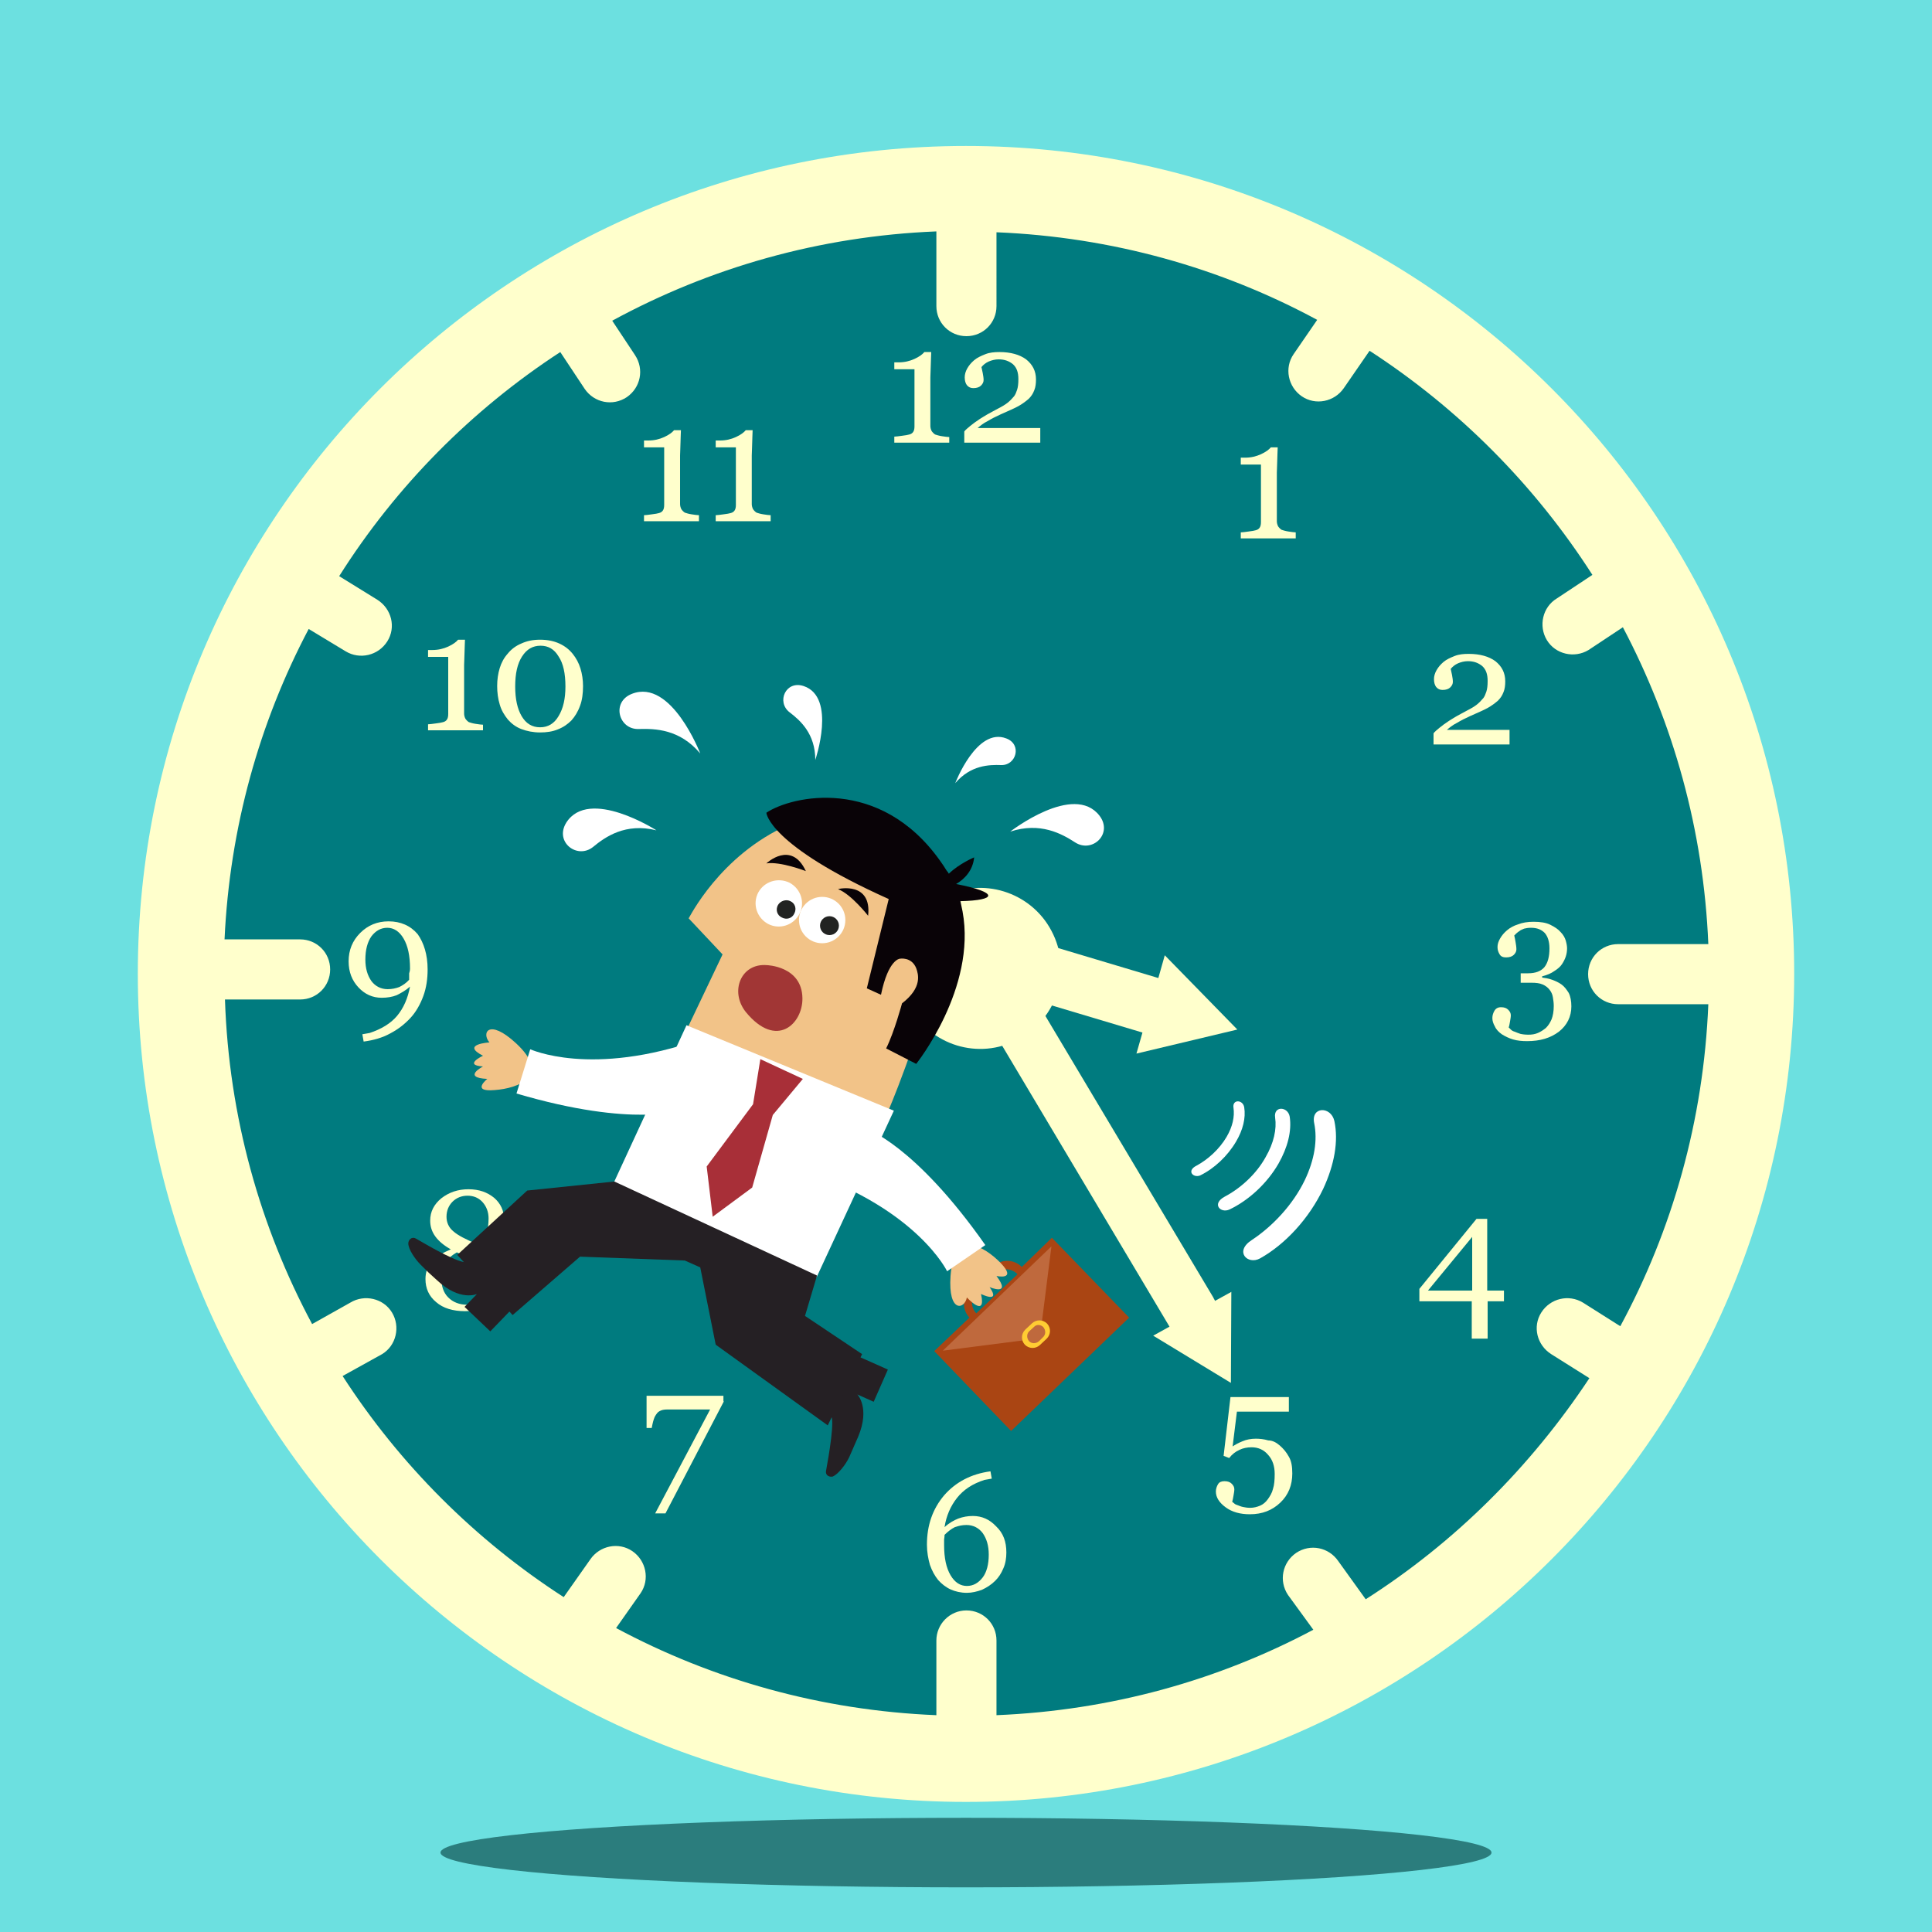 <?xml version="1.0" encoding="utf-8"?>
<!-- Generator: Adobe Illustrator 19.0.0, SVG Export Plug-In . SVG Version: 6.00 Build 0)  -->
<svg version="1.1" id="Layer_1" xmlns="http://www.w3.org/2000/svg" xmlns:xlink="http://www.w3.org/1999/xlink" x="0px" y="0px"
	 viewBox="0 0 450 450" style="enable-background:new 0 0 450 450;" xml:space="preserve">
<style type="text/css">
	.st0{fill:#6CE0E0;}
	.st1{fill:#2B7D7D;}
	.st2{fill:#007B7F;}
	.st3{fill:#FFFFCC;}
	.st4{fill:#AA4513;}
	.st5{fill:#BF693D;}
	.st6{fill:#FFCC33;}
	.st7{fill:#F2C388;}
	.st8{fill:#FFFFFF;}
	.st9{fill:#090307;}
	.st10{fill:#A82F38;}
	.st11{fill:#252024;}
	.st12{fill:#A13635;}
	.st13{fill:#222322;}
</style>
<rect class="st0" width="450" height="450"/>
<ellipse class="st1" cx="225" cy="431.5" rx="122.4" ry="8.1"/>
<g>
	<circle class="st2" cx="225" cy="226.8" r="177.6"/>
	<path class="st3" d="M225,34C118.5,34,32.1,120.3,32.1,226.8c0,106.5,86.4,192.9,192.9,192.9c106.5,0,192.9-86.4,192.9-192.9
		C417.9,120.3,331.5,34,225,34z M318.1,372.5l-6.4-8.9c-2.2-3.2-6.5-4.1-9.8-1.9c-3.2,2.2-4.1,6.5-1.9,9.8l5.9,8.1
		c-22.2,11.8-47.2,18.8-73.8,19.9v-17.4c0-3.9-3.1-7-7-7c-3.9,0-7,3.2-7,7v17.4c-26.9-1.1-52.2-8.3-74.6-20.3l5.7-8.1
		c2.2-3.2,1.3-7.6-1.9-9.8c-3.2-2.2-7.6-1.3-9.8,1.9l-6.2,8.8c-20.6-13.3-38.2-30.9-51.5-51.5l9.2-5.1c3.3-2,4.3-6.4,2.3-9.7
		c-2-3.3-6.4-4.3-9.7-2.3l-8.9,5c-12.1-22.6-19.4-48.3-20.3-75.6h17.5c3.9,0,7-3.1,7-7c0-3.9-3.1-7-7-7H52.3
		c1.2-26,8.1-50.5,19.6-72.3l8.6,5.2c3.3,2,7.6,1,9.7-2.3c2.1-3.3,1-7.6-2.3-9.7l-8.9-5.5c13.2-20.9,30.8-38.7,51.5-52.2l5.7,8.6
		c2.2,3.2,6.5,4.1,9.8,1.9c3.2-2.2,4.1-6.5,1.9-9.8l-5.3-8c22.6-12.3,48.2-19.7,75.5-20.8v17.4c0,3.9,3.1,7,7,7c3.9,0,7-3.1,7-7
		V54.1c26.9,1.1,52.3,8.3,74.7,20.4l-5.5,8c-2.2,3.2-1.3,7.6,1.9,9.8c3.2,2.2,7.6,1.3,9.8-1.9l6-8.7c20.8,13.5,38.5,31.3,51.9,52.2
		l-8.3,5.5c-3.3,2-4.3,6.4-2.3,9.7c2,3.3,6.4,4.3,9.7,2.3l8-5.3c11.7,22.2,18.8,47.2,19.9,73.8h-21c-3.9,0-7,3.1-7,7
		c0,3.9,3.1,7,7,7h21c-1.1,27.1-8.4,52.6-20.5,75l-8.7-5.5c-3.3-2-7.6-1-9.7,2.3c-2.1,3.3-1,7.6,2.3,9.7l8.9,5.6
		C356.5,341.7,338.8,359.3,318.1,372.5z"/>
</g>
<g>
	<g>
		<path class="st3" d="M221.1,103.1h-12.8v-1.4c0.4,0,1-0.1,1.8-0.2c0.8-0.1,1.4-0.2,1.7-0.3c0.4-0.1,0.7-0.3,0.9-0.6
			c0.2-0.3,0.3-0.7,0.3-1.3V86h-4.7v-1.6h1c1.4,0,2.6-0.3,3.7-0.8c1.1-0.5,1.9-1.1,2.3-1.6h1.6c0,0.8-0.1,1.8-0.1,2.9
			s-0.1,2.1-0.1,3v11.3c0,0.4,0.1,0.8,0.3,1.2c0.2,0.3,0.5,0.6,0.8,0.8c0.3,0.1,0.9,0.3,1.6,0.4c0.7,0.1,1.3,0.2,1.7,0.2V103.1z"/>
		<path class="st3" d="M242.4,103.1h-17.8v-2.6c0.3-0.4,0.8-0.8,1.4-1.3c0.6-0.5,1.3-1,2.2-1.6c0.5-0.3,1.1-0.7,1.8-1.1
			c0.7-0.4,1.5-0.8,2.4-1.3c1-0.5,1.8-1,2.3-1.4c0.5-0.4,1-0.9,1.5-1.5c0.3-0.4,0.5-0.9,0.7-1.5c0.2-0.6,0.3-1.4,0.3-2.5
			c0-1.6-0.4-2.7-1.3-3.5c-0.9-0.7-1.9-1.1-3.3-1.1c-0.8,0-1.6,0.2-2.3,0.5c-0.7,0.3-1.3,0.8-1.7,1.3c0.1,0.4,0.2,0.9,0.3,1.4
			c0.1,0.6,0.2,1.1,0.2,1.6c0,0.5-0.2,0.9-0.6,1.3c-0.4,0.4-1,0.6-1.8,0.6c-0.6,0-1.1-0.2-1.5-0.7c-0.3-0.4-0.5-1-0.5-1.8
			c0-0.7,0.2-1.4,0.6-2.1c0.4-0.7,0.9-1.3,1.6-1.9c0.7-0.6,1.6-1,2.6-1.4c1-0.4,2.1-0.5,3.3-0.5c2.6,0,4.7,0.6,6.2,1.7
			c1.5,1.2,2.3,2.7,2.3,4.7c0,0.9-0.1,1.8-0.4,2.5c-0.3,0.8-0.7,1.4-1.3,2c-0.7,0.6-1.5,1.2-2.4,1.7c-0.9,0.5-2.3,1.1-4.1,1.9
			c-1.1,0.5-2.1,1-3.1,1.6c-1,0.5-1.7,1.1-2.3,1.6h14.6V103.1z"/>
	</g>
</g>
<g>
	<g>
		<path class="st3" d="M234.4,361.6c0,1.3-0.2,2.6-0.7,3.7c-0.5,1.2-1.1,2.1-1.9,2.9c-0.9,0.9-2,1.6-3.1,2.1
			c-1.1,0.4-2.3,0.7-3.5,0.7c-1.4,0-2.7-0.3-3.8-0.8c-1.1-0.5-2.1-1.3-2.9-2.2c-0.8-1-1.4-2.1-1.9-3.5c-0.4-1.4-0.7-3-0.7-4.7
			c0-4.5,1.3-8.3,4-11.5c2.7-3.1,6.3-5,10.8-5.6l0.3,1.7l-1.7,0.3c-2.8,0.9-4.9,2.3-6.4,4.2c-1.5,1.9-2.5,4.2-2.9,6.8
			c1.1-1,2.2-1.6,3.2-2c1.1-0.4,2.2-0.6,3.4-0.6c2.1,0,3.9,0.8,5.4,2.4C233.7,357.1,234.4,359.1,234.4,361.6z M230.3,362.1
			c0-2.1-0.5-3.7-1.4-5c-0.9-1.2-2.2-1.9-3.8-1.9c-1,0-1.8,0.2-2.7,0.5c-0.8,0.4-1.6,1-2.4,1.8c0,0.2,0,0.5-0.1,1.1c0,0.6,0,1,0,1.3
			c0,3,0.5,5.3,1.5,7c1,1.7,2.3,2.5,3.8,2.5c1.5,0,2.7-0.7,3.7-2C229.8,366.2,230.3,364.4,230.3,362.1z"/>
	</g>
</g>
<g>
	<g>
		<path class="st3" d="M301.9,125.4H289v-1.4c0.4,0,1-0.1,1.8-0.2c0.8-0.1,1.4-0.2,1.7-0.3c0.4-0.1,0.7-0.3,0.9-0.6
			c0.2-0.3,0.3-0.7,0.3-1.3v-13.4H289v-1.6h1c1.4,0,2.6-0.3,3.7-0.8c1.1-0.5,1.9-1.1,2.3-1.6h1.6c0,0.8-0.1,1.8-0.1,2.9
			c0,1.1-0.1,2.1-0.1,3v11.3c0,0.4,0.1,0.8,0.3,1.2c0.2,0.3,0.5,0.6,0.8,0.8c0.3,0.1,0.9,0.3,1.6,0.4c0.7,0.1,1.3,0.2,1.7,0.2V125.4
			z"/>
	</g>
</g>
<g>
	<g>
		<path class="st3" d="M298.1,336.7c0.8,0.7,1.5,1.5,2.1,2.6c0.6,1,0.8,2.3,0.8,3.9c0,2.7-0.9,5-2.8,6.8c-1.9,1.8-4.2,2.7-7.1,2.7
			c-2.2,0-4.1-0.5-5.6-1.6c-1.5-1.1-2.3-2.3-2.3-3.7c0-0.6,0.2-1.2,0.5-1.7c0.3-0.5,0.8-0.7,1.5-0.7c0.8,0,1.3,0.2,1.7,0.6
			c0.4,0.4,0.6,0.8,0.6,1.3c0,0.4-0.1,0.9-0.2,1.5c-0.1,0.6-0.2,1.1-0.3,1.4c0.1,0.1,0.3,0.2,0.5,0.4c0.2,0.2,0.5,0.3,0.8,0.4
			c0.3,0.1,0.7,0.3,1.2,0.4c0.5,0.1,1,0.2,1.7,0.2c0.8,0,1.6-0.2,2.3-0.5c0.7-0.3,1.3-0.8,1.8-1.5c0.5-0.7,1-1.5,1.2-2.4
			c0.3-0.9,0.4-2.1,0.4-3.5c0-1.8-0.5-3.3-1.5-4.4c-1-1.2-2.3-1.8-3.9-1.8c-1,0-2,0.2-2.8,0.6c-0.9,0.4-1.7,1-2.4,1.9l-1.3-0.5
			l1.6-13.7h13.6v3.4h-12.1l-1,8.1c0.6-0.4,1.3-0.8,2.3-1.2c0.9-0.4,2-0.6,3.1-0.6c0.9,0,1.9,0.1,2.9,0.4
			C296.4,335.5,297.3,336,298.1,336.7z"/>
	</g>
</g>
<g>
	<g>
		<path class="st3" d="M162.8,121.4h-12.8v-1.4c0.4,0,1-0.1,1.8-0.2c0.8-0.1,1.4-0.2,1.7-0.3c0.4-0.1,0.7-0.3,0.9-0.6
			c0.2-0.3,0.3-0.7,0.3-1.3v-13.4h-4.7v-1.6h1c1.4,0,2.6-0.3,3.7-0.8c1.1-0.5,1.9-1.1,2.3-1.6h1.6c0,0.8-0.1,1.8-0.1,2.9
			s-0.1,2.1-0.1,3v11.3c0,0.4,0.1,0.8,0.3,1.2c0.2,0.3,0.5,0.6,0.8,0.8c0.3,0.1,0.9,0.3,1.6,0.4c0.7,0.1,1.3,0.2,1.7,0.2V121.4z"/>
		<path class="st3" d="M179.5,121.4h-12.8v-1.4c0.4,0,1-0.1,1.8-0.2c0.8-0.1,1.4-0.2,1.7-0.3c0.4-0.1,0.7-0.3,0.9-0.6
			c0.2-0.3,0.3-0.7,0.3-1.3v-13.4h-4.7v-1.6h1c1.4,0,2.6-0.3,3.7-0.8c1.1-0.5,1.9-1.1,2.3-1.6h1.6c0,0.8-0.1,1.8-0.1,2.9
			s-0.1,2.1-0.1,3v11.3c0,0.4,0.1,0.8,0.3,1.2c0.2,0.3,0.5,0.6,0.8,0.8c0.3,0.1,0.9,0.3,1.6,0.4c0.7,0.1,1.3,0.2,1.7,0.2V121.4z"/>
	</g>
</g>
<g>
	<g>
		<path class="st3" d="M168.6,326.4L155,352.5h-2.4l12.8-24.2h-7.5c-1.1,0-2,0-2.6,0c-0.6,0-1.2,0.1-1.7,0.4
			c-0.4,0.2-0.7,0.6-1.1,1.3c-0.3,0.7-0.5,1.5-0.7,2.6h-1.2v-7.5h17.9V326.4z"/>
	</g>
</g>
<g>
	<g>
		<path class="st3" d="M351.7,173.4h-17.8v-2.6c0.3-0.4,0.8-0.8,1.4-1.3c0.6-0.5,1.3-1,2.2-1.6c0.5-0.3,1.1-0.7,1.8-1.1
			c0.7-0.4,1.5-0.8,2.4-1.3c1-0.5,1.8-1,2.3-1.4c0.5-0.4,1-0.9,1.5-1.5c0.3-0.4,0.5-0.9,0.7-1.5c0.2-0.6,0.3-1.4,0.3-2.5
			c0-1.6-0.4-2.7-1.3-3.5c-0.9-0.7-1.9-1.1-3.3-1.1c-0.8,0-1.6,0.2-2.3,0.5c-0.7,0.3-1.3,0.8-1.7,1.3c0.1,0.4,0.2,0.9,0.3,1.4
			c0.1,0.6,0.2,1.1,0.2,1.6c0,0.5-0.2,0.9-0.6,1.3c-0.4,0.4-1,0.6-1.8,0.6c-0.6,0-1.1-0.2-1.5-0.7c-0.3-0.4-0.5-1-0.5-1.8
			c0-0.7,0.2-1.4,0.6-2.1c0.4-0.7,0.9-1.3,1.6-1.9c0.7-0.6,1.6-1,2.6-1.4c1-0.4,2.1-0.5,3.3-0.5c2.6,0,4.7,0.6,6.2,1.7
			c1.5,1.2,2.3,2.7,2.3,4.7c0,0.9-0.1,1.8-0.4,2.5c-0.3,0.8-0.7,1.4-1.3,2c-0.7,0.6-1.5,1.2-2.4,1.7c-0.9,0.5-2.3,1.1-4.1,1.9
			c-1.1,0.5-2.1,1-3.1,1.6c-1,0.5-1.7,1.1-2.3,1.6h14.6V173.4z"/>
	</g>
</g>
<g>
	<g>
		<path class="st3" d="M350.4,303.1h-3.9v8.7h-3.7v-8.7h-12.2v-2.9l13.3-16.3h2.5v16.7h3.9V303.1z M342.9,300.6v-12.5l-10.3,12.5
			H342.9z"/>
	</g>
</g>
<g>
	<g>
		<path class="st3" d="M112.5,170.1H99.7v-1.4c0.4,0,1-0.1,1.8-0.2c0.8-0.1,1.4-0.2,1.7-0.3c0.4-0.1,0.7-0.3,0.9-0.6
			c0.2-0.3,0.3-0.7,0.3-1.3V153h-4.7v-1.6h1c1.4,0,2.6-0.3,3.7-0.8c1.1-0.5,1.9-1.1,2.3-1.6h1.6c0,0.8-0.1,1.8-0.1,2.9
			c0,1.1-0.1,2.1-0.1,3v11.3c0,0.4,0.1,0.8,0.3,1.2c0.2,0.3,0.5,0.6,0.8,0.8c0.3,0.1,0.9,0.3,1.6,0.4c0.7,0.1,1.3,0.2,1.7,0.2V170.1
			z"/>
		<path class="st3" d="M133.4,152.3c0.8,1,1.4,2.1,1.8,3.4c0.4,1.3,0.6,2.7,0.6,4.1c0,1.7-0.2,3.3-0.7,4.6c-0.5,1.4-1.2,2.5-2,3.4
			c-0.9,0.9-1.9,1.6-3.2,2.1c-1.2,0.5-2.6,0.7-4.1,0.7c-1.6,0-3.1-0.3-4.4-0.8c-1.3-0.5-2.3-1.3-3.1-2.2c-0.8-1-1.5-2.1-1.9-3.5
			c-0.4-1.3-0.6-2.8-0.6-4.3c0-1.5,0.2-2.9,0.6-4.2c0.4-1.3,1-2.4,1.9-3.4c0.8-1,1.9-1.8,3.1-2.3c1.3-0.6,2.7-0.9,4.4-0.9
			c1.7,0,3.2,0.3,4.5,0.9C131.6,150.5,132.6,151.3,133.4,152.3z M131.7,159.9c0-3-0.5-5.4-1.6-7c-1-1.7-2.4-2.5-4.2-2.5
			c-1.8,0-3.2,0.8-4.3,2.5s-1.6,4-1.6,7c0,2.9,0.5,5.2,1.5,6.9c1,1.7,2.4,2.6,4.3,2.6c1.9,0,3.3-0.9,4.3-2.6
			C131.2,165,131.7,162.7,131.7,159.9z"/>
	</g>
</g>
<g>
	<g>
		<path class="st3" d="M118.4,297.6c0,2.1-0.9,4-2.8,5.5c-1.8,1.5-4.3,2.3-7.3,2.3c-2.8,0-5.1-0.7-6.7-2.1c-1.7-1.4-2.5-3.2-2.5-5.4
			c0-1.6,0.5-3,1.5-4.1c1-1.1,2.5-2,4.4-2.8c-1.6-0.9-2.8-1.9-3.6-3c-0.8-1.1-1.2-2.3-1.2-3.7c0-2.1,0.9-3.8,2.6-5.2
			c1.8-1.4,3.9-2.1,6.3-2.1c2.5,0,4.4,0.7,6,2c1.5,1.3,2.3,3,2.3,5c0,1.3-0.4,2.5-1.3,3.6c-0.8,1.1-2.1,2.1-3.7,2.8
			c2.1,0.9,3.6,1.9,4.6,3C117.9,294.6,118.4,296,118.4,297.6z M114.6,298.5c0-0.8-0.2-1.5-0.5-2.1c-0.3-0.6-0.8-1.2-1.5-1.6
			c-0.6-0.5-1.5-1-2.6-1.5c-1.1-0.5-2.3-1.1-3.6-1.6c-1.2,0.7-2.1,1.5-2.7,2.5c-0.6,1-0.9,2.2-0.9,3.5c0,1.9,0.5,3.4,1.6,4.5
			c1.1,1.1,2.6,1.7,4.4,1.7c1.8,0,3.1-0.5,4.2-1.5C114.1,301.4,114.6,300.1,114.6,298.5z M113.8,283.8c0-1.5-0.5-2.8-1.4-3.8
			c-0.9-1-2.1-1.5-3.5-1.5c-1.4,0-2.6,0.5-3.5,1.4c-0.9,0.9-1.4,2.1-1.4,3.5c0,1.3,0.5,2.5,1.6,3.4c1,0.9,2.9,1.9,5.6,3
			c1-0.6,1.6-1.4,2.1-2.4C113.6,286.4,113.8,285.2,113.8,283.8z"/>
	</g>
</g>
<g>
	<g>
		<path class="st3" d="M355.7,242.5c-1.2,0-2.3-0.1-3.3-0.4c-1-0.3-1.8-0.7-2.6-1.2c-0.7-0.5-1.3-1.1-1.6-1.8
			c-0.4-0.7-0.6-1.3-0.6-2c0-0.6,0.2-1.2,0.5-1.7c0.3-0.5,0.8-0.8,1.5-0.8c0.8,0,1.3,0.2,1.7,0.6c0.4,0.4,0.6,0.8,0.6,1.3
			c0,0.4-0.1,0.9-0.2,1.5c-0.1,0.6-0.2,1.1-0.3,1.3c0.1,0.1,0.3,0.3,0.5,0.5c0.2,0.2,0.5,0.4,0.9,0.5c0.4,0.2,0.8,0.3,1.3,0.5
			c0.4,0.1,1.1,0.2,1.9,0.2c0.8,0,1.5-0.1,2.2-0.4c0.7-0.3,1.3-0.7,1.9-1.2c0.6-0.6,1-1.3,1.3-2c0.3-0.8,0.5-1.8,0.5-3.1
			c0-0.7-0.1-1.4-0.2-2c-0.1-0.7-0.4-1.3-0.8-1.8c-0.4-0.5-0.9-0.9-1.6-1.2c-0.7-0.3-1.5-0.4-2.6-0.4h-2.5v-2.2h1.7
			c1.8,0,3-0.5,3.8-1.4c0.8-1,1.2-2.4,1.2-4.4c0-1.6-0.4-2.8-1.1-3.6c-0.8-0.8-1.8-1.2-3.2-1.2c-0.7,0-1.2,0.1-1.6,0.2
			c-0.4,0.2-0.8,0.3-1,0.5c-0.3,0.2-0.6,0.4-0.8,0.6c-0.2,0.2-0.4,0.4-0.5,0.5c0.1,0.4,0.2,0.9,0.3,1.5c0.1,0.6,0.2,1.2,0.2,1.7
			c0,0.5-0.2,0.9-0.6,1.3c-0.4,0.4-1,0.6-1.8,0.6c-0.7,0-1.2-0.2-1.5-0.7c-0.3-0.5-0.5-1-0.5-1.7c0-0.7,0.2-1.3,0.6-2
			c0.4-0.7,0.9-1.3,1.6-1.9c0.7-0.6,1.6-1.1,2.6-1.4c1-0.4,2.2-0.6,3.6-0.6c1.6,0,2.9,0.2,3.9,0.7c1,0.5,1.8,1,2.4,1.7
			c0.6,0.6,1,1.3,1.2,2c0.2,0.7,0.3,1.3,0.3,1.8c0,0.6-0.1,1.3-0.3,1.9c-0.2,0.6-0.5,1.2-0.9,1.8c-0.4,0.6-1,1.1-1.8,1.6
			c-0.7,0.5-1.6,0.9-2.8,1.2v0.3c0.7,0.1,1.5,0.2,2.3,0.5c0.8,0.3,1.5,0.6,2.2,1.1c0.7,0.5,1.2,1.2,1.7,2c0.4,0.8,0.6,1.9,0.6,3.1
			c0,2.4-1,4.4-2.9,5.9C361.1,241.8,358.7,242.5,355.7,242.5z"/>
	</g>
</g>
<g>
	<g>
		<path class="st3" d="M99.6,225.8c0,2.2-0.3,4.3-1,6.2c-0.7,1.9-1.7,3.7-3,5.1c-1.3,1.4-2.8,2.6-4.7,3.6c-1.8,1-3.9,1.6-6.2,1.9
			l-0.3-1.7l1.7-0.3c2.7-0.9,4.9-2.2,6.4-4c1.5-1.8,2.5-4.1,3-6.8c-1,0.9-2.1,1.5-3.1,2c-1,0.4-2.2,0.6-3.5,0.6
			c-2.1,0-3.9-0.8-5.4-2.4c-1.5-1.6-2.3-3.6-2.3-6.1c0-2.6,0.9-4.8,2.7-6.6c1.8-1.8,4-2.7,6.6-2.7c2.8,0,5.1,1,6.8,3
			C98.7,219.6,99.6,222.3,99.6,225.8z M95.5,225.6c0-3-0.5-5.3-1.5-7c-1-1.7-2.3-2.5-3.8-2.5c-1.5,0-2.7,0.7-3.7,2
			c-0.9,1.3-1.4,3.1-1.4,5.4c0,2.1,0.5,3.7,1.4,5c0.9,1.2,2.2,1.9,3.8,1.9c1,0,1.9-0.2,2.7-0.5c0.8-0.4,1.6-0.9,2.3-1.7
			c0-0.1,0-0.2,0-0.3c0-0.2,0-0.4,0-0.6c0-0.2,0-0.4,0-0.6C95.5,226.1,95.5,225.8,95.5,225.6z"/>
	</g>
</g>
<g>
	<path class="st3" d="M244.9,216.8c-4.8-9.1-16.2-12.7-25.3-7.8c-9.1,4.8-12.6,16.2-7.8,25.3c4.8,9.2,16.2,12.7,25.3,7.8
		C246.3,237.3,249.8,226,244.9,216.8z"/>
	<path class="st3" d="M238.7,228.6c-3.1-5.2-8-8-10.9-6.3c-2.9,1.7-2.7,7.3,0.4,12.5l43.9,73.7c0.1,0.2,0.2,0.3,0.3,0.5l-3.8,2.1
		l18.1,11l0.1-21.2L283,303c-0.1-0.3-0.3-0.5-0.4-0.8L238.7,228.6z"/>
	<path class="st3" d="M288.2,239.8l-16.9-17.3l-1.5,5.3l-38.1-11.4c-4.7-1.4-9.3,0.3-10.3,3.8c-0.9,3.5,2.1,7.5,6.9,9l37.8,11.3
		l-1.4,4.9L288.2,239.8z"/>
</g>
<g>
	<g>
		<path class="st4" d="M238,295.1c-1.9-1.9-4.9-1.9-6.8,0l-5.2,5c-1.9,1.8-2,4.9-0.2,6.8l-8.2,7.8l17.9,18.6l27.5-26.4L245,288.3
			L238,295.1z M227.4,305.9c-1.5-1.5-1.3-4.1,0.4-5.7l3.4-3.3c1.7-1.6,4.3-1.7,5.8-0.1L227.4,305.9z"/>
		<polygon class="st5" points="219.6,314.6 244.9,290.3 242.2,311.7 		"/>
		<g>
			<path class="st6" d="M243.9,308.3c0.9,1,0.9,2.5-0.1,3.5l-1.6,1.5c-1,0.9-2.5,0.9-3.5-0.1l0,0c-0.9-1-0.9-2.5,0.1-3.5l1.6-1.5
				C241.4,307.3,242.9,307.3,243.9,308.3L243.9,308.3z"/>
			<path class="st5" d="M243,309.1c0.6,0.7,0.6,1.7,0,2.3l-1,1c-0.7,0.6-1.7,0.6-2.3,0l0,0c-0.6-0.7-0.6-1.7,0-2.3l1.1-1
				C241.4,308.4,242.4,308.5,243,309.1L243,309.1z"/>
		</g>
	</g>
	<path class="st7" d="M114,242.8c-1.9-2.2-0.2-5.7,6.2,0.2c8.2,7.6,0.6,10.5-5,10.9c-5.6,0.5-1.7-2.6-1.7-2.6c-6-0.3-1-2.9-1-2.9
		c-4.7-0.3,0-2.5,0-2.5C107.2,243.2,114,242.8,114,242.8z"/>
	<path class="st8" d="M163.3,242l-4.4,16.5c0,0-11.1,4.3-38.6-3.8l3.2-10.3C123.4,244.3,137.6,251.1,163.3,242z"/>
	<path class="st7" d="M225.2,302.2c0,0,4.6,5,3.3-0.8c0,0,4.7,2.3,2-1.6c0,0,5.2,2.2,1.6-2.6c0,0,4.9,1.1,1-3
		c-3.9-4-10.9-8.1-11.7,3C220.8,305.9,224.7,305,225.2,302.2z"/>
	<path class="st8" d="M220.6,296.1l8.9-6.1c-16.5-23.5-27.8-27.1-27.8-27.1L188.1,273C213.8,281.9,220.6,296.1,220.6,296.1z"/>
	<path class="st7" d="M183.7,192.1c16-7,41,7.5,35.6,29.2c-5.5,21.7-12.6,37.9-12.6,37.9l-47.4-18l9-18.9l-7.9-8.4
		C160.5,213.9,167.6,199.2,183.7,192.1z"/>
	<path class="st9" d="M218.9,200.4c0.6,0.8,1.1,1.6,1.6,2.4c0.2,0.2,0.4,0.5,0.5,0.7c2.5-2.4,5.9-3.8,5.9-3.8
		c-0.3,3.1-2.3,5.1-4.2,6.2c10.1,2,9.5,3.8,1,4c0.2,0.8,0.3,1.6,0.5,2.4c3.3,17.9-10.8,35.5-10.8,35.5l-7-3.6
		c1.9-3.8,3.7-10.5,3.7-10.5c4.8-3.7,3.8-6.8,3.3-8.2c-1.1-2.7-3.8-2.2-3.8-2.2s-2.7,0.1-4.4,8.4l-3.3-1.5l5.1-20.8
		c-28.1-12.6-28.5-20.1-28.5-20.1C184.5,185.3,204.9,180.8,218.9,200.4z"/>
	<polygon class="st8" points="208.2,258.7 190.2,297.5 142.9,275.6 159.9,238.8 	"/>
	<polygon class="st10" points="177.1,246.7 187,251.3 180,259.7 175.2,276.6 166,283.4 164.6,271.7 175.4,257.2 	"/>
	<path class="st11" d="M192.4,342.6c-0.2,1.2,1,1.5,1.6,1.3c1.3-0.6,3-2.8,3.8-4.5c0.9-2.1,1.2-2.7,2.1-4.8c2.8-6.7-0.2-9.8-0.2-9.8
		l3.8,1.7l3.3-7.5l-3.8-1.7l-3.4-1.5l-6.1,13.9C194.5,330.5,193.1,338.8,192.4,342.6z"/>
	<path class="st11" d="M96.9,288.5c3.4,2,10.6,6.1,11.9,5.4l10.9,10.5l-2.6,2.7l-2.9,3l-6-5.7l2.9-3c0,0-4,1.8-9.3-3.2
		c-1.7-1.5-2.2-2-3.8-3.6c-1.3-1.3-2.9-3.6-2.9-5C95.1,288.9,95.8,287.9,96.9,288.5z"/>
	<polygon class="st11" points="190.3,297.1 187.5,306.5 200.8,315.4 192.8,332 166.7,313.2 163.1,295.2 159.5,293.6 135.1,292.7 
		119.4,306.3 106.5,292.3 122.8,277.3 143.1,275.2 	"/>
	<path class="st12" d="M186.9,232.5c-0.1-7.5-8.3-7.7-8.3-7.7c-6-0.5-8.7,6.1-4.9,10.9C180.9,244.5,187,238.4,186.9,232.5z"/>
	<path class="st8" d="M183.9,205.6c2.6,1.4,3.7,4.6,2.3,7.3c-1.4,2.6-4.6,3.7-7.3,2.3c-2.6-1.4-3.7-4.6-2.3-7.3
		C178,205.3,181.2,204.3,183.9,205.6z"/>
	<path class="st13" d="M184.1,209.9c1.1,0.5,1.5,1.8,0.9,2.9c-0.5,1.1-1.8,1.5-2.9,0.9c-1.1-0.5-1.5-1.8-0.9-2.9
		C181.8,209.8,183.1,209.4,184.1,209.9z"/>
	<circle class="st8" cx="191.5" cy="214.3" r="5.4"/>
	<circle class="st13" cx="193.2" cy="215.6" r="2.2"/>
	<path class="st9" d="M187.7,202.9c0,0-5.9-2.3-9.2-1.8C178.5,201.1,184.3,195.6,187.7,202.9z"/>
	<path class="st9" d="M202.2,213.3c0,0-3.9-5-7-6.2C195.3,207,203.1,205.3,202.2,213.3z"/>
</g>
<g>
	<path class="st8" d="M291.6,288.8c4.7-3.1,9.5-8.1,12.3-13.9c2.3-4.8,3-9.4,2.2-13.3c-0.8-3.9,3.9-4,4.7-0.5c1,4.7,0,10.2-2.6,15.8
		c-3.3,6.9-8.8,12.9-14.7,16.2C290.6,294.7,287.4,291.5,291.6,288.8z"/>
</g>
<g>
	<path class="st8" d="M285.3,278.7c3.6-1.9,7.3-5.2,9.5-9.2c1.9-3.3,2.6-6.5,2.2-9.2c-0.4-2.8,3-2.6,3.4-0.2
		c0.5,3.4-0.5,7.2-2.6,10.9c-2.7,4.7-7,8.6-11.4,10.7C284.3,282.7,282.1,280.4,285.3,278.7z"/>
</g>
<g>
	<path class="st8" d="M278.7,271.5c2.6-1.4,5.3-3.8,7-6.7c1.4-2.4,1.9-4.7,1.6-6.8c-0.3-2,2.2-1.9,2.5-0.1c0.4,2.5-0.3,5.3-1.9,8
		c-2,3.4-5.1,6.3-8.4,7.9C277.9,274.4,276.3,272.7,278.7,271.5z"/>
</g>
<path class="st8" d="M163.1,175.5c0,0-6.7-17.5-15.9-13.9c-4.9,1.9-3.1,8.4,1.6,8.2C152.6,169.7,158.3,169.8,163.1,175.5z"/>
<path class="st8" d="M152.9,193.4c0,0-15.7-10.1-21-1.8c-2.8,4.5,2.5,8.6,6.2,5.7C141,194.9,145.7,191.6,152.9,193.4z"/>
<path class="st8" d="M235.3,193.7c0,0,14.8-11.5,20.8-3.7c3.2,4.2-1.7,8.8-5.7,6.2C247.3,194.2,242.3,191.4,235.3,193.7z"/>
<path class="st8" d="M189.9,177c0,0,5-14.6-2.7-17.2c-4.2-1.4-6.4,3.7-3.3,6.1C186.4,167.8,189.9,170.9,189.9,177z"/>
<path class="st8" d="M222.5,182.4c0,0,5-13.1,11.9-10.4c3.7,1.4,2.3,6.3-1.2,6.2C230.4,178.1,226.1,178.2,222.5,182.4z"/>
</svg>
